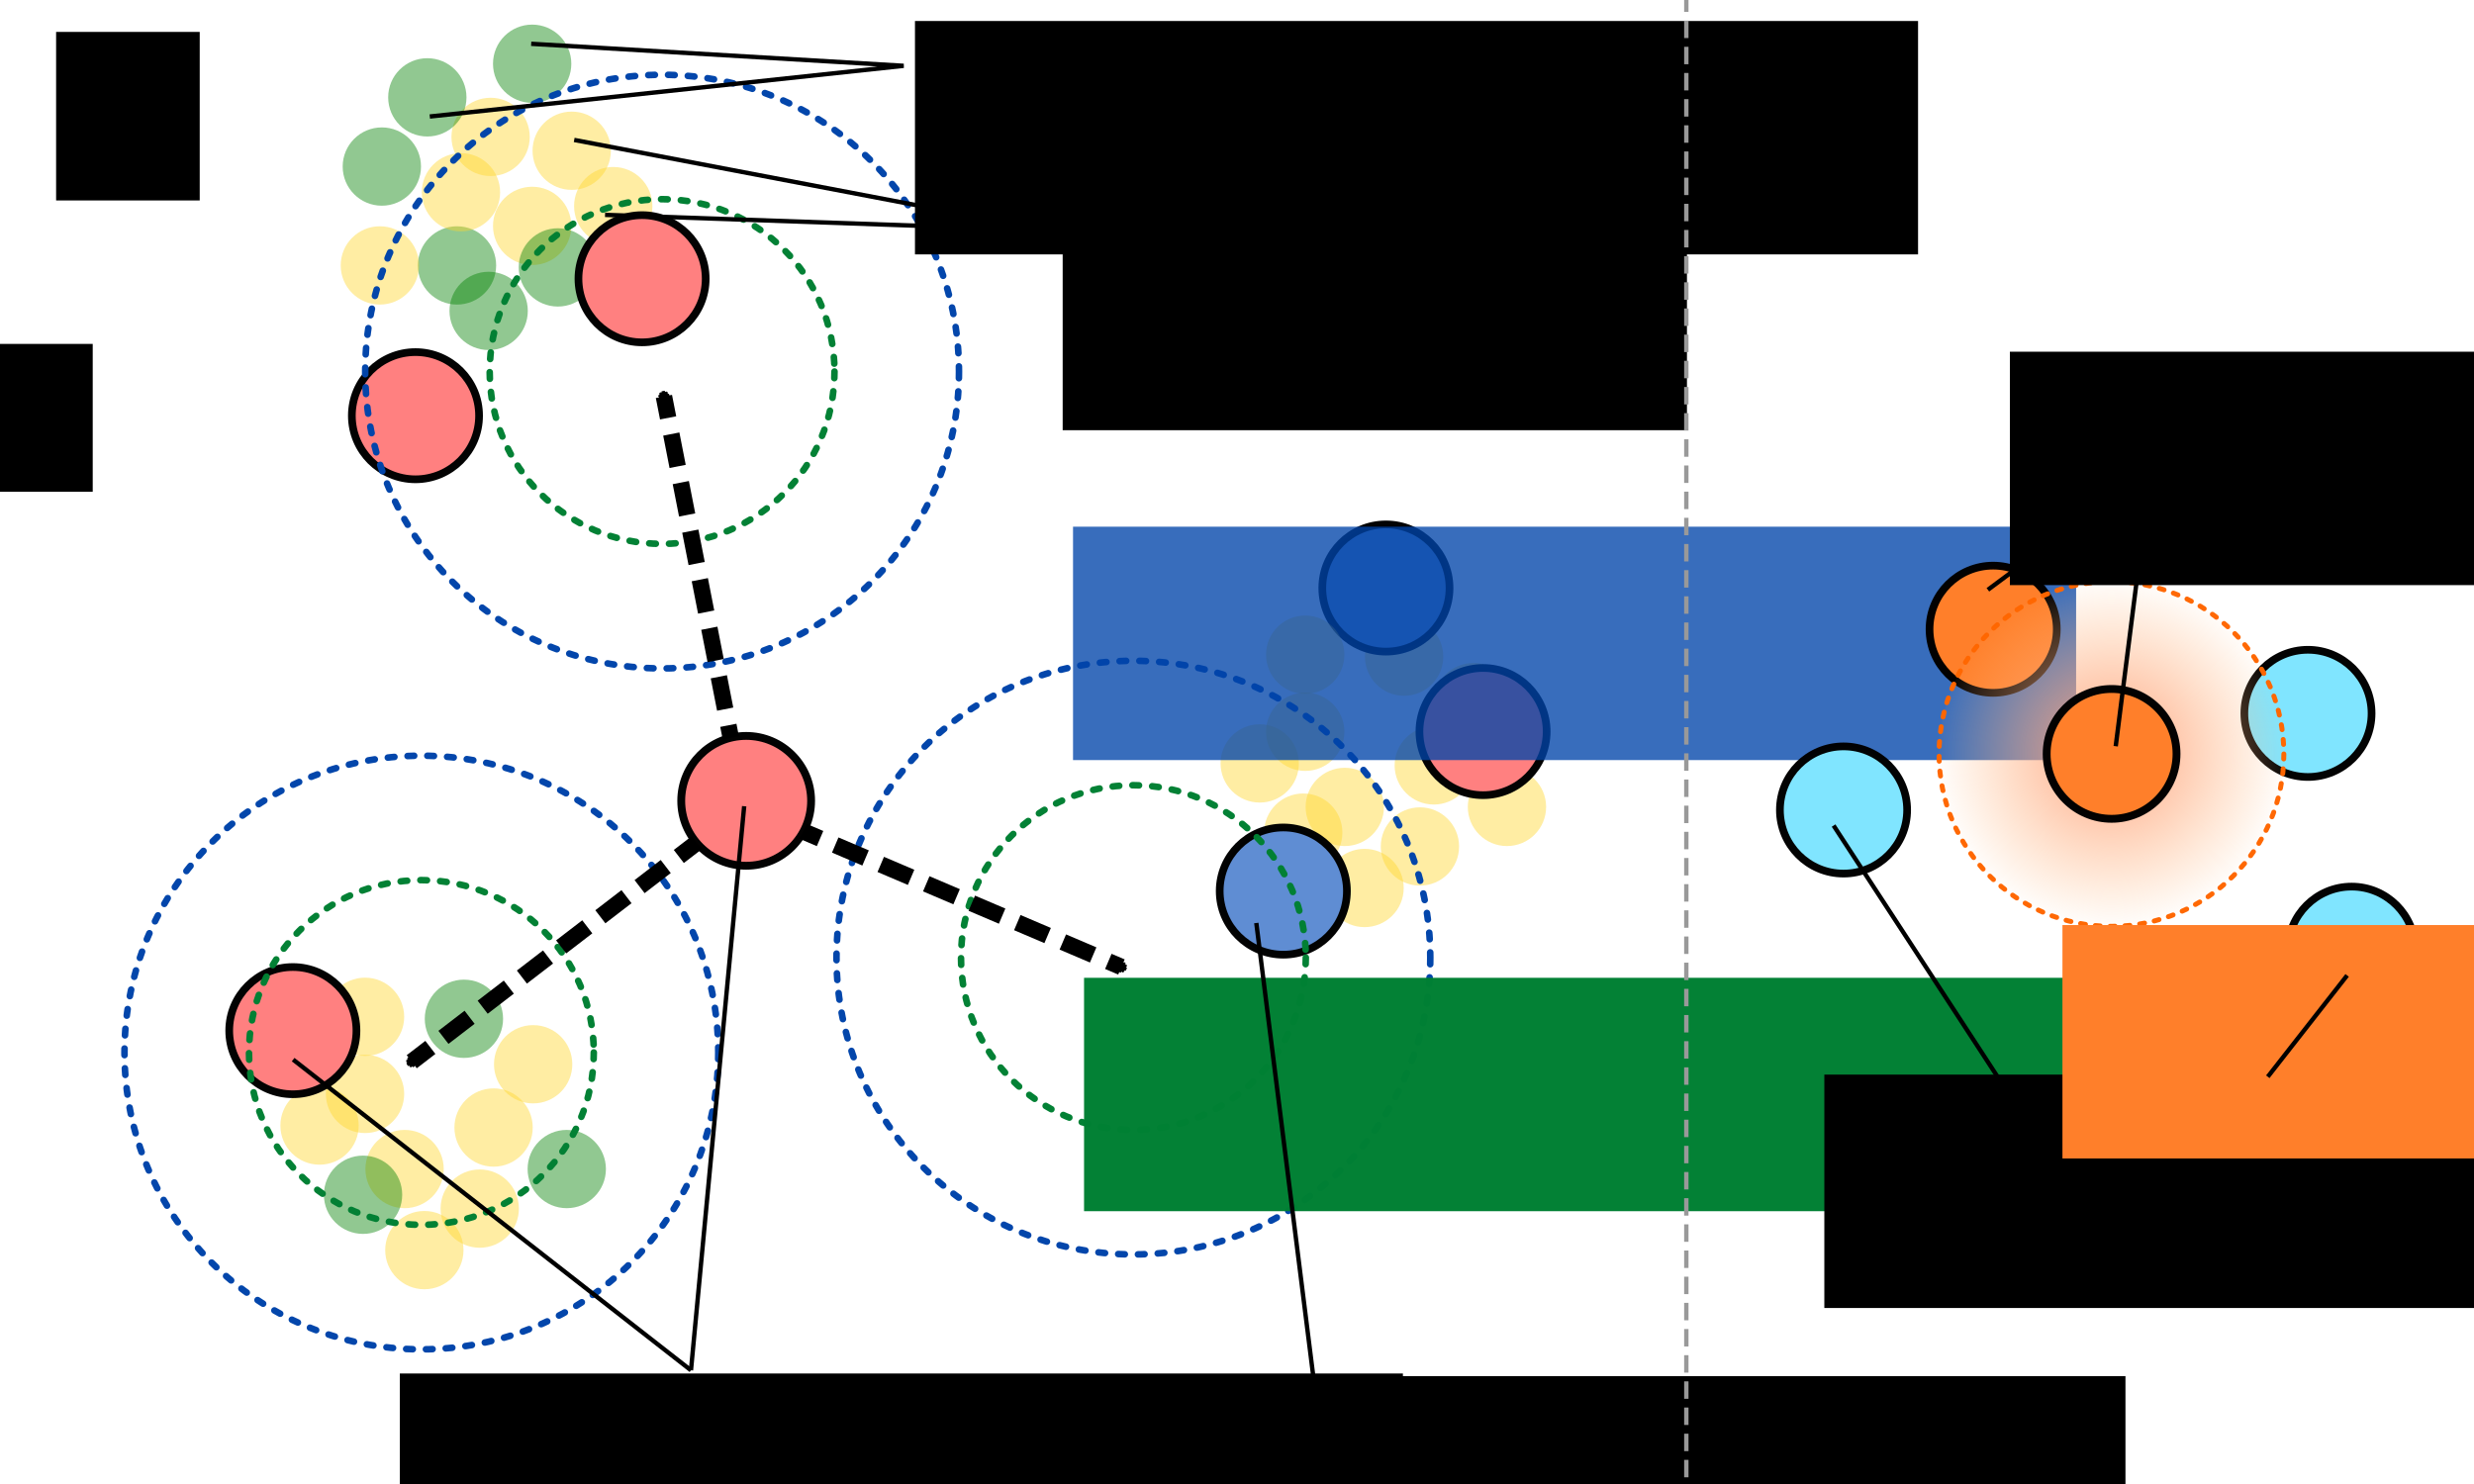 <?xml version="1.0" encoding="UTF-8" standalone="no"?>
<!-- Created with Inkscape (http://www.inkscape.org/) -->

<svg
   xmlns:dc="http://purl.org/dc/elements/1.1/"
   xmlns:cc="http://creativecommons.org/ns#"
   xmlns:rdf="http://www.w3.org/1999/02/22-rdf-syntax-ns#"
   xmlns:svg="http://www.w3.org/2000/svg"
   xmlns="http://www.w3.org/2000/svg"
   xmlns:xlink="http://www.w3.org/1999/xlink"
   xmlns:sodipodi="http://sodipodi.sourceforge.net/DTD/sodipodi-0.dtd"
   xmlns:inkscape="http://www.inkscape.org/namespaces/inkscape"
   width="150mm"
   height="90mm"
   viewBox="0 0 150 90"
   version="1.1"
   id="svg8"
   inkscape:version="0.92.5 (2060ec1f9f, 2020-04-08)"
   sodipodi:docname="fig_schematic.svg"
   inkscape:export-filename="/home/pratik/projects/pathomove/figures/fig_schematic.png"
   inkscape:export-xdpi="300"
   inkscape:export-ydpi="300">
  <defs
     id="defs2">
    <marker
       inkscape:stockid="DotS"
       orient="auto"
       refY="0"
       refX="0"
       id="marker12219"
       style="overflow:visible"
       inkscape:isstock="true">
      <path
         id="path12217"
         d="m -2.5,-1 c 0,2.76 -2.24,5 -5,5 -2.76,0 -5,-2.24 -5,-5 0,-2.76 2.24,-5 5,-5 2.76,0 5,2.24 5,5 z"
         style="fill:#000000;fill-opacity:1;fill-rule:evenodd;stroke:#000000;stroke-width:1pt;stroke-opacity:1"
         transform="matrix(0.2,0,0,0.2,1.48,0.2)"
         inkscape:connector-curvature="0" />
    </marker>
    <marker
       inkscape:isstock="true"
       style="overflow:visible"
       id="marker11361"
       refX="0"
       refY="0"
       orient="auto"
       inkscape:stockid="DotS"
       inkscape:collect="always">
      <path
         transform="matrix(0.2,0,0,0.2,1.48,0.2)"
         style="fill:#000000;fill-opacity:1;fill-rule:evenodd;stroke:#000000;stroke-width:1pt;stroke-opacity:1"
         d="m -2.5,-1 c 0,2.76 -2.24,5 -5,5 -2.76,0 -5,-2.24 -5,-5 0,-2.76 2.24,-5 5,-5 2.76,0 5,2.24 5,5 z"
         id="path11359"
         inkscape:connector-curvature="0" />
    </marker>
    <marker
       inkscape:stockid="DotS"
       orient="auto"
       refY="0"
       refX="0"
       id="DotS"
       style="overflow:visible"
       inkscape:isstock="true"
       inkscape:collect="always">
      <path
         id="path1575"
         d="m -2.5,-1 c 0,2.76 -2.24,5 -5,5 -2.76,0 -5,-2.24 -5,-5 0,-2.76 2.24,-5 5,-5 2.76,0 5,2.24 5,5 z"
         style="fill:#000000;fill-opacity:1;fill-rule:evenodd;stroke:#000000;stroke-width:1pt;stroke-opacity:1"
         transform="matrix(0.2,0,0,0.2,1.48,0.2)"
         inkscape:connector-curvature="0" />
    </marker>
    <linearGradient
       inkscape:collect="always"
       id="linearGradient2529">
      <stop
         style="stop-color:#ffa080;stop-opacity:1"
         offset="0"
         id="stop2525" />
      <stop
         style="stop-color:#ffbc80;stop-opacity:0"
         offset="1"
         id="stop2527" />
    </linearGradient>
    <marker
       inkscape:isstock="true"
       style="overflow:visible"
       id="marker1972"
       refX="0"
       refY="0"
       orient="auto"
       inkscape:stockid="Arrow2Sstart">
      <path
         transform="matrix(0.3,0,0,0.3,-0.69,0)"
         d="M 8.719,4.034 -2.207,0.016 8.719,-4.002 c -1.745,2.372 -1.735,5.617 -6e-7,8.035 z"
         style="fill:#0044aa;fill-opacity:0.988;fill-rule:evenodd;stroke:#0044aa;stroke-width:0.625;stroke-linejoin:round;stroke-opacity:0.988"
         id="path1970"
         inkscape:connector-curvature="0" />
    </marker>
    <marker
       inkscape:stockid="Arrow2Mstart"
       orient="auto"
       refY="0"
       refX="0"
       id="Arrow2Mstart"
       style="overflow:visible"
       inkscape:isstock="true">
      <path
         id="path1532"
         style="fill:#0044aa;fill-opacity:0.988;fill-rule:evenodd;stroke:#0044aa;stroke-width:0.625;stroke-linejoin:round;stroke-opacity:0.988"
         d="M 8.719,4.034 -2.207,0.016 8.719,-4.002 c -1.745,2.372 -1.735,5.617 -6e-7,8.035 z"
         transform="scale(0.6)"
         inkscape:connector-curvature="0" />
    </marker>
    <marker
       inkscape:stockid="StopL"
       orient="auto"
       refY="0"
       refX="0"
       id="StopL"
       style="overflow:visible"
       inkscape:isstock="true">
      <path
         id="path1677"
         d="M 0,5.65 V -5.65"
         style="fill:none;fill-opacity:0.75;fill-rule:evenodd;stroke:#0044aa;stroke-width:1pt;stroke-opacity:0.988"
         transform="scale(0.8)"
         inkscape:connector-curvature="0" />
    </marker>
    <radialGradient
       inkscape:collect="always"
       xlink:href="#linearGradient2529"
       id="radialGradient2531"
       cx="123.897"
       cy="234.389"
       fx="123.897"
       fy="234.389"
       r="10.847"
       gradientTransform="matrix(1,0,0,1,0,-0.049)"
       gradientUnits="userSpaceOnUse" />
  </defs>
  <sodipodi:namedview
     id="base"
     pagecolor="#fcfcfc"
     bordercolor="#666666"
     borderopacity="1.0"
     inkscape:pageopacity="1"
     inkscape:pageshadow="2"
     inkscape:zoom="0.7"
     inkscape:cx="561.71853"
     inkscape:cy="109.48039"
     inkscape:document-units="mm"
     inkscape:current-layer="layer1"
     showgrid="false"
     inkscape:window-width="1920"
     inkscape:window-height="1052"
     inkscape:window-x="0"
     inkscape:window-y="0"
     inkscape:window-maximized="1"
     showguides="true"
     inkscape:guide-bbox="true">
    <inkscape:grid
       type="xygrid"
       id="grid836" />
    <sodipodi:guide
       position="0,68.792"
       orientation="1,0"
       id="guide838"
       inkscape:locked="false" />
    <sodipodi:guide
       position="142.308,50.271"
       orientation="1,0"
       id="guide1504"
       inkscape:locked="false" />
    <sodipodi:guide
       position="-22.868,85.423"
       orientation="1,0"
       id="guide12763"
       inkscape:locked="false" />
  </sodipodi:namedview>
  <g
     inkscape:label="Layer 1"
     inkscape:groupmode="layer"
     id="layer1"
     transform="translate(0,-207)">
    <circle
       style="opacity:1;fill:#ffd42a;fill-opacity:0.433;stroke:none;stroke-width:0.124;stroke-linecap:round;stroke-linejoin:round;stroke-miterlimit:4;stroke-dasharray:none;stroke-dashoffset:0;stroke-opacity:0.988;paint-order:fill markers stroke"
       id="path886-3"
       cx="29.746"
       cy="215.303"
       r="2.374" />
    <circle
       style="opacity:1;fill:#008000;fill-opacity:0.433;stroke:none;stroke-width:0.124;stroke-linecap:round;stroke-linejoin:round;stroke-miterlimit:4;stroke-dasharray:none;stroke-dashoffset:0;stroke-opacity:0.988;paint-order:fill markers stroke"
       id="path886-3-7"
       cx="27.708"
       cy="223.097"
       r="2.374" />
    <circle
       style="opacity:1;fill:#ffd42a;fill-opacity:0.433;stroke:none;stroke-width:0.124;stroke-linecap:round;stroke-linejoin:round;stroke-miterlimit:4;stroke-dasharray:none;stroke-dashoffset:0;stroke-opacity:0.988;paint-order:fill markers stroke"
       id="path886-3-5"
       cx="32.265"
       cy="220.699"
       r="2.374" />
    <circle
       style="opacity:1;fill:#008000;fill-opacity:0.433;stroke:none;stroke-width:0.124;stroke-linecap:round;stroke-linejoin:round;stroke-miterlimit:4;stroke-dasharray:none;stroke-dashoffset:0;stroke-opacity:0.988;paint-order:fill markers stroke"
       id="path886-3-3"
       cx="33.824"
       cy="223.217"
       r="2.374" />
    <circle
       style="opacity:1;fill:#008000;fill-opacity:0.433;stroke:none;stroke-width:0.124;stroke-linecap:round;stroke-linejoin:round;stroke-miterlimit:4;stroke-dasharray:none;stroke-dashoffset:0;stroke-opacity:0.988;paint-order:fill markers stroke"
       id="path886-3-56"
       cx="29.627"
       cy="225.855"
       r="2.374" />
    <circle
       style="opacity:1;fill:#ffd42a;fill-opacity:0.433;stroke:none;stroke-width:0.124;stroke-linecap:round;stroke-linejoin:round;stroke-miterlimit:4;stroke-dasharray:none;stroke-dashoffset:0;stroke-opacity:0.988;paint-order:fill markers stroke"
       id="path886-3-2"
       cx="27.948"
       cy="218.66"
       r="2.374" />
    <circle
       style="opacity:1;fill:#008000;fill-opacity:0.433;stroke:none;stroke-width:0.124;stroke-linecap:round;stroke-linejoin:round;stroke-miterlimit:4;stroke-dasharray:none;stroke-dashoffset:0;stroke-opacity:0.988;paint-order:fill markers stroke"
       id="path886-3-9"
       cx="23.151"
       cy="217.101"
       r="2.374" />
    <circle
       style="opacity:1;fill:#008000;fill-opacity:0.433;stroke:none;stroke-width:0.124;stroke-linecap:round;stroke-linejoin:round;stroke-miterlimit:4;stroke-dasharray:none;stroke-dashoffset:0;stroke-opacity:0.988;paint-order:fill markers stroke"
       id="path886-3-1"
       cx="25.909"
       cy="212.904"
       r="2.374" />
    <circle
       style="opacity:1;fill:#008000;fill-opacity:0.433;stroke:none;stroke-width:0.124;stroke-linecap:round;stroke-linejoin:round;stroke-miterlimit:4;stroke-dasharray:none;stroke-dashoffset:0;stroke-opacity:0.988;paint-order:fill markers stroke"
       id="path886-3-27"
       cx="32.265"
       cy="210.866"
       r="2.374" />
    <circle
       style="opacity:1;fill:#ffd42a;fill-opacity:0.433;stroke:none;stroke-width:0.124;stroke-linecap:round;stroke-linejoin:round;stroke-miterlimit:4;stroke-dasharray:none;stroke-dashoffset:0;stroke-opacity:0.988;paint-order:fill markers stroke"
       id="path886-3-0"
       cx="34.663"
       cy="216.142"
       r="2.374" />
    <circle
       style="opacity:1;fill:#ffd42a;fill-opacity:0.433;stroke:none;stroke-width:0.124;stroke-linecap:round;stroke-linejoin:round;stroke-miterlimit:4;stroke-dasharray:none;stroke-dashoffset:0;stroke-opacity:0.988;paint-order:fill markers stroke"
       id="path886-3-93"
       cx="37.181"
       cy="219.5"
       r="2.374" />
    <circle
       style="opacity:1;fill:#ff8080;fill-opacity:1;stroke:#000000;stroke-width:0.466;stroke-linecap:round;stroke-linejoin:round;stroke-miterlimit:4;stroke-dasharray:none;stroke-dashoffset:0;stroke-opacity:0.988;paint-order:fill markers stroke"
       id="path842-5-3-2-5"
       cx="38.929"
       cy="223.905"
       r="3.857" />
    <circle
       style="opacity:1;fill:#ffd42a;fill-opacity:0.433;stroke:none;stroke-width:0.124;stroke-linecap:round;stroke-linejoin:round;stroke-miterlimit:4;stroke-dasharray:none;stroke-dashoffset:0;stroke-opacity:0.988;paint-order:fill markers stroke"
       id="path886-3-6"
       cx="23.031"
       cy="223.097"
       r="2.374" />
    <circle
       style="opacity:1;fill:#ffd42a;fill-opacity:0.433;stroke:none;stroke-width:0.124;stroke-linecap:round;stroke-linejoin:round;stroke-miterlimit:4;stroke-dasharray:none;stroke-dashoffset:0;stroke-opacity:0.988;paint-order:fill markers stroke"
       id="path886-3-97"
       cx="-275.381"
       cy="29.926"
       r="2.374"
       transform="rotate(-90)" />
    <circle
       style="opacity:1;fill:#ffd52a;fill-opacity:0.431;stroke:none;stroke-width:0.124;stroke-linecap:round;stroke-linejoin:round;stroke-miterlimit:4;stroke-dasharray:none;stroke-dashoffset:0;stroke-opacity:0.988;paint-order:fill markers stroke"
       id="path886-3-7-3"
       cx="-273.343"
       cy="22.132"
       r="2.374"
       transform="rotate(-90)" />
    <circle
       style="opacity:1;fill:#ffd42a;fill-opacity:0.433;stroke:none;stroke-width:0.124;stroke-linecap:round;stroke-linejoin:round;stroke-miterlimit:4;stroke-dasharray:none;stroke-dashoffset:0;stroke-opacity:0.988;paint-order:fill markers stroke"
       id="path886-3-5-6"
       cx="-277.899"
       cy="24.53"
       r="2.374"
       transform="rotate(-90)" />
    <circle
       style="opacity:1;fill:#008000;fill-opacity:0.433;stroke:none;stroke-width:0.124;stroke-linecap:round;stroke-linejoin:round;stroke-miterlimit:4;stroke-dasharray:none;stroke-dashoffset:0;stroke-opacity:0.988;paint-order:fill markers stroke"
       id="path886-3-3-1"
       cx="-279.458"
       cy="22.012"
       r="2.374"
       transform="rotate(-90)" />
    <circle
       style="opacity:1;fill:#ffd52a;fill-opacity:0.431;stroke:none;stroke-width:0.124;stroke-linecap:round;stroke-linejoin:round;stroke-miterlimit:4;stroke-dasharray:none;stroke-dashoffset:0;stroke-opacity:0.988;paint-order:fill markers stroke"
       id="path886-3-56-2"
       cx="-275.261"
       cy="19.374"
       r="2.374"
       transform="rotate(-90)" />
    <circle
       style="opacity:1;fill:#ffd42a;fill-opacity:0.433;stroke:none;stroke-width:0.069;stroke-linecap:round;stroke-linejoin:round;stroke-miterlimit:4;stroke-dasharray:none;stroke-dashoffset:0;stroke-opacity:0.988;paint-order:fill markers stroke"
       id="path886-3-2-9"
       cx="-128.153"
       cy="-179.639"
       r="0"
       transform="rotate(-90)" />
    <circle
       style="opacity:1;fill:#008000;fill-opacity:0.433;stroke:none;stroke-width:0.124;stroke-linecap:round;stroke-linejoin:round;stroke-miterlimit:4;stroke-dasharray:none;stroke-dashoffset:0;stroke-opacity:0.988;paint-order:fill markers stroke"
       id="path886-3-9-3"
       cx="-268.786"
       cy="28.128"
       r="2.374"
       transform="rotate(-90)" />
    <circle
       style="opacity:1;fill:#ffd52a;fill-opacity:0.431;stroke:none;stroke-width:0.124;stroke-linecap:round;stroke-linejoin:round;stroke-miterlimit:4;stroke-dasharray:none;stroke-dashoffset:0;stroke-opacity:0.988;paint-order:fill markers stroke"
       id="path886-3-1-1"
       cx="-271.544"
       cy="32.325"
       r="2.374"
       transform="rotate(-90)" />
    <circle
       style="opacity:1;fill:#008000;fill-opacity:0.433;stroke:none;stroke-width:0.124;stroke-linecap:round;stroke-linejoin:round;stroke-miterlimit:4;stroke-dasharray:none;stroke-dashoffset:0;stroke-opacity:0.988;paint-order:fill markers stroke"
       id="path886-3-27-9"
       cx="-277.899"
       cy="34.363"
       r="2.374"
       transform="rotate(-90)" />
    <circle
       style="opacity:1;fill:#ffd42a;fill-opacity:0.433;stroke:none;stroke-width:0.124;stroke-linecap:round;stroke-linejoin:round;stroke-miterlimit:4;stroke-dasharray:none;stroke-dashoffset:0;stroke-opacity:0.988;paint-order:fill markers stroke"
       id="path886-3-0-4"
       cx="-280.298"
       cy="29.087"
       r="2.374"
       transform="rotate(-90)" />
    <circle
       style="opacity:1;fill:#ffd42a;fill-opacity:0.433;stroke:none;stroke-width:0.124;stroke-linecap:round;stroke-linejoin:round;stroke-miterlimit:4;stroke-dasharray:none;stroke-dashoffset:0;stroke-opacity:0.988;paint-order:fill markers stroke"
       id="path886-3-93-7"
       cx="-282.816"
       cy="25.729"
       r="2.374"
       transform="rotate(-90)" />
    <circle
       style="opacity:1;fill:#ffd42a;fill-opacity:0.433;stroke:none;stroke-width:0.124;stroke-linecap:round;stroke-linejoin:round;stroke-miterlimit:4;stroke-dasharray:none;stroke-dashoffset:0;stroke-opacity:0.988;paint-order:fill markers stroke"
       id="path886-3-6-8"
       cx="-268.666"
       cy="22.132"
       r="2.374"
       transform="rotate(-90)" />
    <circle
       style="opacity:1;fill:#ffd42a;fill-opacity:0.433;stroke:none;stroke-width:0.124;stroke-linecap:round;stroke-linejoin:round;stroke-miterlimit:4;stroke-dasharray:none;stroke-dashoffset:0;stroke-opacity:0.988;paint-order:fill markers stroke"
       id="path886-3-97-4"
       cx="-253.419"
       cy="86.931"
       r="2.374"
       transform="rotate(-90)" />
    <circle
       style="opacity:1;fill:#ffd52a;fill-opacity:0.431;stroke:none;stroke-width:0.124;stroke-linecap:round;stroke-linejoin:round;stroke-miterlimit:4;stroke-dasharray:none;stroke-dashoffset:0;stroke-opacity:0.988;paint-order:fill markers stroke"
       id="path886-3-7-3-5"
       cx="-251.38"
       cy="79.136"
       r="2.374"
       transform="rotate(-90)" />
    <circle
       style="opacity:1;fill:#ffd42a;fill-opacity:0.433;stroke:none;stroke-width:0.124;stroke-linecap:round;stroke-linejoin:round;stroke-miterlimit:4;stroke-dasharray:none;stroke-dashoffset:0;stroke-opacity:0.988;paint-order:fill markers stroke"
       id="path886-3-5-6-0"
       cx="-255.937"
       cy="81.535"
       r="2.374"
       transform="rotate(-90)" />
    <circle
       style="opacity:1;fill:#ffd52a;fill-opacity:0.431;stroke:none;stroke-width:0.124;stroke-linecap:round;stroke-linejoin:round;stroke-miterlimit:4;stroke-dasharray:none;stroke-dashoffset:0;stroke-opacity:0.988;paint-order:fill markers stroke"
       id="path886-3-3-1-3"
       cx="-257.496"
       cy="79.016"
       r="2.374"
       transform="rotate(-90)" />
    <circle
       style="opacity:1;fill:#ffd52a;fill-opacity:0.431;stroke:none;stroke-width:0.124;stroke-linecap:round;stroke-linejoin:round;stroke-miterlimit:4;stroke-dasharray:none;stroke-dashoffset:0;stroke-opacity:0.988;paint-order:fill markers stroke"
       id="path886-3-56-2-6"
       cx="-253.299"
       cy="76.378"
       r="2.374"
       transform="rotate(-90)" />
    <circle
       style="opacity:1;fill:#ffd52a;fill-opacity:0.431;stroke:none;stroke-width:0.124;stroke-linecap:round;stroke-linejoin:round;stroke-miterlimit:4;stroke-dasharray:none;stroke-dashoffset:0;stroke-opacity:0.988;paint-order:fill markers stroke"
       id="path886-3-9-3-1"
       cx="-246.823"
       cy="85.132"
       r="2.374"
       transform="rotate(-90)" />
    <circle
       style="opacity:1;fill:#ffd52a;fill-opacity:0.431;stroke:none;stroke-width:0.124;stroke-linecap:round;stroke-linejoin:round;stroke-miterlimit:4;stroke-dasharray:none;stroke-dashoffset:0;stroke-opacity:0.988;paint-order:fill markers stroke"
       id="path886-3-1-1-0"
       cx="-249.582"
       cy="89.329"
       r="2.374"
       transform="rotate(-90)" />
    <circle
       style="opacity:1;fill:#ffd52a;fill-opacity:0.431;stroke:none;stroke-width:0.124;stroke-linecap:round;stroke-linejoin:round;stroke-miterlimit:4;stroke-dasharray:none;stroke-dashoffset:0;stroke-opacity:0.988;paint-order:fill markers stroke"
       id="path886-3-27-9-6"
       cx="-255.937"
       cy="91.368"
       r="2.374"
       transform="rotate(-90)" />
    <circle
       style="opacity:1;fill:#5f8dd3;fill-opacity:1;stroke:#000000;stroke-width:0.466;stroke-linecap:round;stroke-linejoin:round;stroke-miterlimit:4;stroke-dasharray:none;stroke-dashoffset:0;stroke-opacity:0.988;paint-order:fill markers stroke"
       id="path842-5"
       cx="84.029"
       cy="242.661"
       r="3.857" />
    <circle
       style="opacity:1;fill:#ffd42a;fill-opacity:0.433;stroke:none;stroke-width:0.124;stroke-linecap:round;stroke-linejoin:round;stroke-miterlimit:4;stroke-dasharray:none;stroke-dashoffset:0;stroke-opacity:0.988;paint-order:fill markers stroke"
       id="path886-3-0-4-3"
       cx="-258.336"
       cy="86.091"
       r="2.374"
       transform="rotate(-90)" />
    <circle
       style="opacity:1;fill:#ff8080;fill-opacity:1;stroke:#000000;stroke-width:0.466;stroke-linecap:round;stroke-linejoin:round;stroke-miterlimit:4;stroke-dasharray:none;stroke-dashoffset:0;stroke-opacity:0.988;paint-order:fill markers stroke"
       id="path842-5-3"
       cx="89.918"
       cy="251.367"
       r="3.857" />
    <circle
       style="opacity:1;fill:#ffd42a;fill-opacity:0.433;stroke:none;stroke-width:0.124;stroke-linecap:round;stroke-linejoin:round;stroke-miterlimit:4;stroke-dasharray:none;stroke-dashoffset:0;stroke-opacity:0.988;paint-order:fill markers stroke"
       id="path886-3-93-7-2"
       cx="-260.854"
       cy="82.734"
       r="2.374"
       transform="rotate(-90)" />
    <circle
       style="opacity:1;fill:#5f8dd3;fill-opacity:1;stroke:#000000;stroke-width:0.466;stroke-linecap:round;stroke-linejoin:round;stroke-miterlimit:4;stroke-dasharray:none;stroke-dashoffset:0;stroke-opacity:0.988;paint-order:fill markers stroke"
       id="path842-5-7"
       cx="77.808"
       cy="261.041"
       r="3.857" />
    <circle
       style="opacity:1;fill:#ffd42a;fill-opacity:0.433;stroke:none;stroke-width:0.124;stroke-linecap:round;stroke-linejoin:round;stroke-miterlimit:4;stroke-dasharray:none;stroke-dashoffset:0;stroke-opacity:0.988;paint-order:fill markers stroke"
       id="path886-3-6-8-0"
       cx="-246.704"
       cy="79.136"
       r="2.374"
       transform="rotate(-90)" />
    <circle
       style="opacity:1;fill:#ff8080;fill-opacity:1;stroke:#000000;stroke-width:0.466;stroke-linecap:round;stroke-linejoin:round;stroke-miterlimit:4;stroke-dasharray:none;stroke-dashoffset:0;stroke-opacity:0.988;paint-order:fill markers stroke"
       id="path842-5-3-2-4"
       cx="25.19"
       cy="232.211"
       r="3.857" />
    <circle
       r="10.453"
       cy="229.532"
       cx="40.143"
       id="circle1178"
       style="opacity:1;fill:none;fill-opacity:1;stroke:#008033;stroke-width:0.4;stroke-linecap:round;stroke-linejoin:round;stroke-miterlimit:4;stroke-dasharray:0.4, 0.8;stroke-dashoffset:0;stroke-opacity:0.988;paint-order:fill markers stroke" />
    <circle
       style="opacity:1;fill:none;fill-opacity:1;stroke:#0044aa;stroke-width:0.4;stroke-linecap:round;stroke-linejoin:round;stroke-miterlimit:4;stroke-dasharray:0.4, 0.8;stroke-dashoffset:0;stroke-opacity:0.988;paint-order:fill markers stroke"
       id="path858"
       cx="40.143"
       cy="229.536"
       r="18.001" />
    <circle
       style="opacity:1;fill:none;fill-opacity:1;stroke:#0044aa;stroke-width:0.4;stroke-linecap:round;stroke-linejoin:round;stroke-miterlimit:4;stroke-dasharray:0.4, 0.8;stroke-dashoffset:0;stroke-opacity:0.988;paint-order:fill markers stroke"
       id="path858-6"
       cx="68.718"
       cy="265.076"
       r="18.001" />
    <circle
       style="opacity:1;fill:#ff8080;fill-opacity:1;stroke:#000000;stroke-width:0.466;stroke-linecap:round;stroke-linejoin:round;stroke-miterlimit:4;stroke-dasharray:none;stroke-dashoffset:0;stroke-opacity:0.988;paint-order:fill markers stroke"
       id="path842-5-3-2"
       cx="17.755"
       cy="269.505"
       r="3.857" />
    <circle
       style="opacity:1;fill:none;fill-opacity:1;stroke:#0044aa;stroke-width:0.4;stroke-linecap:round;stroke-linejoin:round;stroke-miterlimit:4;stroke-dasharray:0.4, 0.8;stroke-dashoffset:0;stroke-opacity:0.988;paint-order:fill markers stroke"
       id="path858-1"
       cx="25.548"
       cy="270.832"
       r="18.001" />
    <circle
       r="10.453"
       cy="265.073"
       cx="68.719"
       id="circle1178-5"
       style="opacity:1;fill:none;fill-opacity:1;stroke:#008033;stroke-width:0.4;stroke-linecap:round;stroke-linejoin:round;stroke-miterlimit:4;stroke-dasharray:0.4, 0.8;stroke-dashoffset:0;stroke-opacity:0.988;paint-order:fill markers stroke" />
    <circle
       r="10.453"
       cy="270.829"
       cx="25.549"
       id="circle1178-54"
       style="opacity:1;fill:none;fill-opacity:1;stroke:#008033;stroke-width:0.4;stroke-linecap:round;stroke-linejoin:round;stroke-miterlimit:4;stroke-dasharray:0.4, 0.8;stroke-dashoffset:0;stroke-opacity:0.988;paint-order:fill markers stroke" />
    <flowRoot
       xml:space="preserve"
       id="flowRoot1358"
       style="font-style:normal;font-variant:normal;font-weight:bold;font-stretch:normal;font-size:13.333px;line-height:1.25;font-family:Arial;-inkscape-font-specification:'Arial Bold';letter-spacing:0px;word-spacing:0px;fill:#000000;fill-opacity:1;stroke:none"
       transform="matrix(0.475,0,0,0.475,-27.054,198.566)"><flowRegion
         id="flowRegion1360"><rect
           id="rect1362"
           width="128.037"
           height="29.799"
           x="173.746"
           y="20.437" /></flowRegion><flowPara
         id="flowPara1364">Available item</flowPara></flowRoot>    <flowRoot
       transform="matrix(0.475,0,0,0.475,-18.099,207.716)"
       style="font-style:normal;font-variant:normal;font-weight:bold;font-stretch:normal;font-size:13.333px;line-height:1.25;font-family:Arial;-inkscape-font-specification:'Arial Bold';letter-spacing:0px;word-spacing:0px;fill:#000000;fill-opacity:1;stroke:none"
       id="flowRoot1372"
       xml:space="preserve"><flowRegion
         id="flowRegion1368"><rect
           y="20.437"
           x="173.746"
           height="32.983"
           width="79.686"
           id="rect1366" /></flowRegion><flowPara
         id="flowPara1370">Unavailable</flowPara><flowPara
         id="flowPara12765">item</flowPara></flowRoot>    <flowRoot
       xml:space="preserve"
       id="flowRoot1380"
       style="font-style:normal;font-variant:normal;font-weight:bold;font-stretch:normal;font-size:13.333px;line-height:1.25;font-family:Arial;-inkscape-font-specification:'Arial Bold';letter-spacing:0px;word-spacing:0px;fill:#000000;fill-opacity:1;stroke:none"
       transform="matrix(0.475,0,0,0.475,-58.287,280.591)"><flowRegion
         id="flowRegion1376"><rect
           id="rect1374"
           width="128.037"
           height="29.799"
           x="173.746"
           y="20.437" /></flowRegion><flowPara
         id="flowPara1378">Non-handler</flowPara></flowRoot>    <flowRoot
       transform="matrix(0.475,0,0,0.475,-14.479,280.752)"
       style="font-style:normal;font-variant:normal;font-weight:bold;font-stretch:normal;font-size:13.333px;line-height:1.25;font-family:Arial;-inkscape-font-specification:'Arial Bold';letter-spacing:0px;word-spacing:0px;fill:#000000;fill-opacity:1;stroke:none"
       id="flowRoot1388"
       xml:space="preserve"><flowRegion
         id="flowRegion1384"><rect
           y="20.437"
           x="173.746"
           height="29.799"
           width="128.037"
           id="rect1382" /></flowRegion><flowPara
         id="flowPara1386">Handler</flowPara></flowRoot>    <circle
       style="opacity:1;fill:#ffd42a;fill-opacity:0.433;stroke:none;stroke-width:0.124;stroke-linecap:round;stroke-linejoin:round;stroke-miterlimit:4;stroke-dasharray:none;stroke-dashoffset:0;stroke-opacity:0.988;paint-order:fill markers stroke"
       id="path886-3-74"
       cx="-81.581"
       cy="216.517"
       r="2.374" />
    <circle
       style="opacity:1;fill:#008000;fill-opacity:0.433;stroke:none;stroke-width:0.124;stroke-linecap:round;stroke-linejoin:round;stroke-miterlimit:4;stroke-dasharray:none;stroke-dashoffset:0;stroke-opacity:0.988;paint-order:fill markers stroke"
       id="path886-3-7-4"
       cx="-83.619"
       cy="224.312"
       r="2.374" />
    <circle
       style="opacity:1;fill:#ffd42a;fill-opacity:0.433;stroke:none;stroke-width:0.124;stroke-linecap:round;stroke-linejoin:round;stroke-miterlimit:4;stroke-dasharray:none;stroke-dashoffset:0;stroke-opacity:0.988;paint-order:fill markers stroke"
       id="path886-3-5-3"
       cx="-79.063"
       cy="221.914"
       r="2.374" />
    <circle
       style="opacity:1;fill:#008000;fill-opacity:0.433;stroke:none;stroke-width:0.124;stroke-linecap:round;stroke-linejoin:round;stroke-miterlimit:4;stroke-dasharray:none;stroke-dashoffset:0;stroke-opacity:0.988;paint-order:fill markers stroke"
       id="path886-3-3-0"
       cx="-77.504"
       cy="224.432"
       r="2.374" />
    <circle
       style="opacity:1;fill:#008000;fill-opacity:0.433;stroke:none;stroke-width:0.124;stroke-linecap:round;stroke-linejoin:round;stroke-miterlimit:4;stroke-dasharray:none;stroke-dashoffset:0;stroke-opacity:0.988;paint-order:fill markers stroke"
       id="path886-3-56-7"
       cx="-81.701"
       cy="227.07"
       r="2.374" />
    <circle
       style="opacity:1;fill:#ffd42a;fill-opacity:0.433;stroke:none;stroke-width:0.069;stroke-linecap:round;stroke-linejoin:round;stroke-miterlimit:4;stroke-dasharray:none;stroke-dashoffset:0;stroke-opacity:0.988;paint-order:fill markers stroke"
       id="path886-3-2-8"
       cx="5.671"
       cy="174.041"
       r="0" />
    <circle
       style="opacity:1;fill:#008000;fill-opacity:0.433;stroke:none;stroke-width:0.124;stroke-linecap:round;stroke-linejoin:round;stroke-miterlimit:4;stroke-dasharray:none;stroke-dashoffset:0;stroke-opacity:0.988;paint-order:fill markers stroke"
       id="path886-3-9-6"
       cx="-88.176"
       cy="218.316"
       r="2.374" />
    <circle
       style="opacity:1;fill:#008000;fill-opacity:0.433;stroke:none;stroke-width:0.124;stroke-linecap:round;stroke-linejoin:round;stroke-miterlimit:4;stroke-dasharray:none;stroke-dashoffset:0;stroke-opacity:0.988;paint-order:fill markers stroke"
       id="path886-3-1-8"
       cx="-85.418"
       cy="214.119"
       r="2.374" />
    <circle
       style="opacity:1;fill:#008000;fill-opacity:0.433;stroke:none;stroke-width:0.124;stroke-linecap:round;stroke-linejoin:round;stroke-miterlimit:4;stroke-dasharray:none;stroke-dashoffset:0;stroke-opacity:0.988;paint-order:fill markers stroke"
       id="path886-3-27-8"
       cx="-79.063"
       cy="212.08"
       r="2.374" />
    <circle
       style="opacity:1;fill:#ffd42a;fill-opacity:0.433;stroke:none;stroke-width:0.124;stroke-linecap:round;stroke-linejoin:round;stroke-miterlimit:4;stroke-dasharray:none;stroke-dashoffset:0;stroke-opacity:0.988;paint-order:fill markers stroke"
       id="path886-3-0-43"
       cx="-76.664"
       cy="217.357"
       r="2.374" />
    <circle
       style="opacity:1;fill:#ffd42a;fill-opacity:0.433;stroke:none;stroke-width:0.124;stroke-linecap:round;stroke-linejoin:round;stroke-miterlimit:4;stroke-dasharray:none;stroke-dashoffset:0;stroke-opacity:0.988;paint-order:fill markers stroke"
       id="path886-3-93-1"
       cx="-74.146"
       cy="220.715"
       r="2.374" />
    <circle
       style="opacity:1;fill:#5f8dd3;fill-opacity:1;stroke:#000000;stroke-width:0.466;stroke-linecap:round;stroke-linejoin:round;stroke-miterlimit:4;stroke-dasharray:none;stroke-dashoffset:0;stroke-opacity:0.988;paint-order:fill markers stroke"
       id="path842-5-3-2-5-4"
       cx="-72.587"
       cy="218.316"
       r="3.857" />
    <circle
       style="opacity:1;fill:#ffd42a;fill-opacity:0.433;stroke:none;stroke-width:0.124;stroke-linecap:round;stroke-linejoin:round;stroke-miterlimit:4;stroke-dasharray:none;stroke-dashoffset:0;stroke-opacity:0.988;paint-order:fill markers stroke"
       id="path886-3-6-9"
       cx="-88.296"
       cy="224.312"
       r="2.374" />
    <circle
       style="opacity:1;fill:#ffd42a;fill-opacity:0.433;stroke:none;stroke-width:0.124;stroke-linecap:round;stroke-linejoin:round;stroke-miterlimit:4;stroke-dasharray:none;stroke-dashoffset:0;stroke-opacity:0.988;paint-order:fill markers stroke"
       id="path886-3-74-2"
       cx="-36.035"
       cy="213.587"
       r="2.374" />
    <circle
       style="opacity:1;fill:#008000;fill-opacity:0.433;stroke:none;stroke-width:0.124;stroke-linecap:round;stroke-linejoin:round;stroke-miterlimit:4;stroke-dasharray:none;stroke-dashoffset:0;stroke-opacity:0.988;paint-order:fill markers stroke"
       id="path886-3-7-4-0"
       cx="-38.073"
       cy="221.382"
       r="2.374" />
    <circle
       style="opacity:1;fill:#ffd42a;fill-opacity:0.433;stroke:none;stroke-width:0.124;stroke-linecap:round;stroke-linejoin:round;stroke-miterlimit:4;stroke-dasharray:none;stroke-dashoffset:0;stroke-opacity:0.988;paint-order:fill markers stroke"
       id="path886-3-5-3-6"
       cx="-33.516"
       cy="218.983"
       r="2.374" />
    <circle
       style="opacity:1;fill:#ffd52a;fill-opacity:0.431;stroke:none;stroke-width:0.124;stroke-linecap:round;stroke-linejoin:round;stroke-miterlimit:4;stroke-dasharray:none;stroke-dashoffset:0;stroke-opacity:0.988;paint-order:fill markers stroke"
       id="path886-3-3-0-8"
       cx="-31.958"
       cy="221.502"
       r="2.374" />
    <circle
       style="opacity:1;fill:#ffd52a;fill-opacity:0.431;stroke:none;stroke-width:0.124;stroke-linecap:round;stroke-linejoin:round;stroke-miterlimit:4;stroke-dasharray:none;stroke-dashoffset:0;stroke-opacity:0.988;paint-order:fill markers stroke"
       id="path886-3-56-7-9"
       cx="-36.155"
       cy="224.14"
       r="2.374" />
    <circle
       style="opacity:1;fill:#008000;fill-opacity:0.433;stroke:none;stroke-width:0.124;stroke-linecap:round;stroke-linejoin:round;stroke-miterlimit:4;stroke-dasharray:none;stroke-dashoffset:0;stroke-opacity:0.988;paint-order:fill markers stroke"
       id="path886-3-9-6-2"
       cx="-42.63"
       cy="215.386"
       r="2.374" />
    <circle
       style="opacity:1;fill:#008000;fill-opacity:0.433;stroke:none;stroke-width:0.124;stroke-linecap:round;stroke-linejoin:round;stroke-miterlimit:4;stroke-dasharray:none;stroke-dashoffset:0;stroke-opacity:0.988;paint-order:fill markers stroke"
       id="path886-3-1-8-6"
       cx="-39.872"
       cy="211.189"
       r="2.374" />
    <circle
       style="opacity:1;fill:#008000;fill-opacity:0.433;stroke:none;stroke-width:0.124;stroke-linecap:round;stroke-linejoin:round;stroke-miterlimit:4;stroke-dasharray:none;stroke-dashoffset:0;stroke-opacity:0.988;paint-order:fill markers stroke"
       id="path886-3-27-8-6"
       cx="-33.516"
       cy="209.15"
       r="2.374" />
    <circle
       style="opacity:1;fill:#ffd42a;fill-opacity:0.433;stroke:none;stroke-width:0.124;stroke-linecap:round;stroke-linejoin:round;stroke-miterlimit:4;stroke-dasharray:none;stroke-dashoffset:0;stroke-opacity:0.988;paint-order:fill markers stroke"
       id="path886-3-0-43-4"
       cx="-31.118"
       cy="214.426"
       r="2.374" />
    <circle
       style="opacity:1;fill:#ffd42a;fill-opacity:0.433;stroke:none;stroke-width:0.124;stroke-linecap:round;stroke-linejoin:round;stroke-miterlimit:4;stroke-dasharray:none;stroke-dashoffset:0;stroke-opacity:0.988;paint-order:fill markers stroke"
       id="path886-3-93-1-9"
       cx="-28.6"
       cy="217.784"
       r="2.374" />
    <circle
       style="opacity:1;fill:#5f8dd3;fill-opacity:1;stroke:#000000;stroke-width:0.466;stroke-linecap:round;stroke-linejoin:round;stroke-miterlimit:4;stroke-dasharray:none;stroke-dashoffset:0;stroke-opacity:0.988;paint-order:fill markers stroke"
       id="path842-5-3-2-5-4-5"
       cx="-27.041"
       cy="215.386"
       r="3.857" />
    <circle
       style="opacity:1;fill:#ffd42a;fill-opacity:0.433;stroke:none;stroke-width:0.124;stroke-linecap:round;stroke-linejoin:round;stroke-miterlimit:4;stroke-dasharray:none;stroke-dashoffset:0;stroke-opacity:0.988;paint-order:fill markers stroke"
       id="path886-3-6-9-0"
       cx="-42.75"
       cy="221.382"
       r="2.374" />
    <circle
       style="opacity:1;fill:#ff8080;fill-opacity:1;stroke:#000000;stroke-width:0.466;stroke-linecap:round;stroke-linejoin:round;stroke-miterlimit:4;stroke-dasharray:none;stroke-dashoffset:0;stroke-opacity:0.988;paint-order:fill markers stroke"
       id="path842-5-3-2-4-4"
       cx="-44.213"
       cy="224.446"
       r="3.857" />
    <flowRoot
       transform="matrix(0.475,0,0,0.475,-17.471,229.235)"
       style="font-style:normal;font-variant:normal;font-weight:bold;font-stretch:normal;font-size:13.333px;line-height:1.25;font-family:Arial;-inkscape-font-specification:'Arial Bold';letter-spacing:0px;word-spacing:0px;fill:#0044a9;fill-opacity:0.78;stroke:none"
       id="flowRoot2541"
       xml:space="preserve"><flowRegion
         id="flowRegion2537"
         style="fill:#0044a9;fill-opacity:0.78"><rect
           y="20.437"
           x="173.746"
           height="29.799"
           width="128.037"
           id="rect2535"
           style="fill:#0044a9;fill-opacity:0.78" /></flowRegion><flowPara
         id="flowPara2539">d<flowSpan
   style="font-size:65%;baseline-shift:sub;fill:#0044a9;fill-opacity:0.78"
   id="flowSpan2543">A</flowSpan></flowPara></flowRoot>    <path
       sodipodi:nodetypes="cc"
       inkscape:connector-curvature="0"
       id="path11357"
       d="m 45.121,255.895 22.873,9.749"
       style="fill:none;stroke:#000000;stroke-width:1;stroke-linecap:butt;stroke-linejoin:miter;stroke-miterlimit:4;stroke-dasharray:2, 1;stroke-dashoffset:0;stroke-opacity:1;marker-end:url(#marker11361)" />
    <flowRoot
       xml:space="preserve"
       id="flowRoot2553"
       style="font-style:normal;font-variant:normal;font-weight:bold;font-stretch:normal;font-size:13.333px;line-height:1.25;font-family:Arial;-inkscape-font-specification:'Arial Bold';letter-spacing:0px;word-spacing:0px;fill:#008033;fill-opacity:0.988;stroke:none"
       transform="matrix(0.475,0,0,0.475,-16.803,256.593)"><flowRegion
         style="fill:#008033;fill-opacity:0.988;stroke:none"
         id="flowRegion2547"><rect
           style="fill:#008033;fill-opacity:0.988;stroke:none"
           id="rect2545"
           width="128.037"
           height="29.799"
           x="173.746"
           y="20.437" /></flowRegion><flowPara
         id="flowPara2551">d<flowSpan
   style="font-size:65%;baseline-shift:sub;fill:#008033;stroke:none"
   id="flowSpan2555">F</flowSpan></flowPara></flowRoot>    <flowRoot
       xml:space="preserve"
       id="flowRoot11263"
       style="font-style:normal;font-variant:normal;font-weight:bold;font-stretch:normal;font-size:26.667px;line-height:1.25;font-family:Arial;-inkscape-font-specification:'Arial Bold';letter-spacing:0px;word-spacing:0px;fill:#000000;fill-opacity:1;stroke:none"
       transform="matrix(0.265,0,0,0.265,0,177)"><flowRegion
         id="flowRegion11265"><rect
           id="rect11267"
           width="38.891"
           height="33.84"
           x="-17.678"
           y="191.914" /></flowRegion><flowPara
         id="flowPara11269"></flowPara></flowRoot>    <path
       style="fill:none;stroke:#000000;stroke-width:0.265px;stroke-linecap:butt;stroke-linejoin:miter;stroke-opacity:1"
       d="m 32.206,209.656 22.584,1.336 -28.731,3.074"
       id="path11275"
       inkscape:connector-curvature="0"
       sodipodi:nodetypes="ccc" />
    <path
       style="fill:none;stroke:#000000;stroke-width:0.265px;stroke-linecap:butt;stroke-linejoin:miter;stroke-opacity:1"
       d="m 34.814,215.487 28.731,5.479 -26.861,-0.935"
       id="path11277"
       inkscape:connector-curvature="0"
       sodipodi:nodetypes="ccc" />
    <path
       style="fill:none;stroke:#000000;stroke-width:0.265px;stroke-linecap:butt;stroke-linejoin:miter;stroke-opacity:1"
       d="M 41.894,290.104 17.773,271.262"
       id="path11279"
       inkscape:connector-curvature="0"
       sodipodi:nodetypes="cc" />
    <path
       style="fill:none;stroke:#000000;stroke-width:0.265px;stroke-linecap:butt;stroke-linejoin:miter;stroke-opacity:1"
       d="m 79.646,290.639 c -3.475,-27.662 -3.475,-27.662 -3.475,-27.662"
       id="path11281"
       inkscape:connector-curvature="0" />
    <g
       id="g12761"
       transform="translate(4.13,18.332)">
      <circle
         r="3.857"
         cy="231.932"
         cx="135.803"
         id="path842-5-3-2-1"
         style="opacity:1;fill:#80e5ff;fill-opacity:1;stroke:#000000;stroke-width:0.466;stroke-linecap:round;stroke-linejoin:round;stroke-miterlimit:4;stroke-dasharray:none;stroke-dashoffset:0;stroke-opacity:0.988;paint-order:fill markers stroke" />
      <circle
         r="3.857"
         cy="226.829"
         cx="116.716"
         id="path842-5-3-2-7"
         style="opacity:1;fill:#ff7f2a;fill-opacity:1;stroke:#000000;stroke-width:0.466;stroke-linecap:round;stroke-linejoin:round;stroke-miterlimit:4;stroke-dasharray:none;stroke-dashoffset:0;stroke-opacity:0.988;paint-order:fill markers stroke" />
      <circle
         r="10.453"
         cy="234.394"
         cx="123.888"
         id="circle2420"
         style="opacity:1;fill:url(#radialGradient2531);fill-opacity:1;stroke:#ff6600;stroke-width:0.3;stroke-linecap:round;stroke-linejoin:round;stroke-miterlimit:4;stroke-dasharray:0.3, 0.6;stroke-dashoffset:0;stroke-opacity:0.988;paint-order:fill markers stroke" />
      <circle
         r="3.937"
         cy="234.389"
         cx="123.897"
         id="path842-1"
         style="opacity:1;fill:#ff7f2a;fill-opacity:1;stroke:#000000;stroke-width:0.476;stroke-linecap:round;stroke-linejoin:round;stroke-miterlimit:4;stroke-dasharray:none;stroke-dashoffset:0;stroke-opacity:0.988;paint-order:fill markers stroke" />
      <circle
         r="3.857"
         cy="237.791"
         cx="107.644"
         id="path842-5-3-2-2"
         style="opacity:1;fill:#80e5ff;fill-opacity:1;stroke:#000000;stroke-width:0.466;stroke-linecap:round;stroke-linejoin:round;stroke-miterlimit:4;stroke-dasharray:none;stroke-dashoffset:0;stroke-opacity:0.988;paint-order:fill markers stroke" />
      <circle
         r="3.857"
         cy="246.295"
         cx="138.449"
         id="path842-5-3-2-26"
         style="opacity:1;fill:#80e5ff;fill-opacity:1;stroke:#000000;stroke-width:0.466;stroke-linecap:round;stroke-linejoin:round;stroke-miterlimit:4;stroke-dasharray:none;stroke-dashoffset:0;stroke-opacity:0.988;paint-order:fill markers stroke" />
      <flowRoot
         transform="matrix(0.475,0,0,0.475,35.201,200.291)"
         style="font-style:normal;font-variant:normal;font-weight:bold;font-stretch:normal;font-size:13.333px;line-height:1.25;font-family:Arial;-inkscape-font-specification:'Arial Bold';letter-spacing:0px;word-spacing:0px;fill:#000000;fill-opacity:1;stroke:none"
         id="flowRoot2467"
         xml:space="preserve"><flowRegion
           id="flowRegion2463"><rect
             y="20.437"
             x="173.746"
             height="29.799"
             width="128.037"
             id="rect2461" /></flowRegion><flowPara
           id="flowPara2465">Infected</flowPara></flowRoot>      <flowRoot
         xml:space="preserve"
         id="flowRoot2475"
         style="font-style:normal;font-variant:normal;font-weight:bold;font-stretch:normal;font-size:13.333px;line-height:1.25;font-family:Arial;-inkscape-font-specification:'Arial Bold';letter-spacing:0px;word-spacing:0px;fill:#000000;fill-opacity:1;stroke:none"
         transform="matrix(0.475,0,0,0.475,23.951,244.132)"><flowRegion
           id="flowRegion2471"><rect
             id="rect2469"
             width="128.037"
             height="29.799"
             x="173.746"
             y="20.437" /></flowRegion><flowPara
           id="flowPara2473">Susceptible</flowPara></flowRoot>      <flowRoot
         transform="matrix(0.475,0,0,0.475,38.388,235.062)"
         style="font-style:normal;font-variant:normal;font-weight:bold;font-stretch:normal;font-size:13.333px;line-height:1.25;font-family:Arial;-inkscape-font-specification:'Arial Bold';letter-spacing:0px;word-spacing:0px;fill:#ff7f2a;fill-opacity:1;stroke:none"
         id="flowRoot2565"
         xml:space="preserve"><flowRegion
           id="flowRegion2559"
           style="fill:#ff7f2a;fill-opacity:1"><rect
             y="20.437"
             x="173.746"
             height="29.799"
             width="128.037"
             id="rect2557"
             style="fill:#ff7f2a;fill-opacity:1" /></flowRegion><flowPara
           id="flowPara11271">d<flowSpan
   id="flowSpan11273"
   style="font-size:65%;baseline-shift:sub">β</flowSpan></flowPara></flowRoot>      <path
         inkscape:connector-curvature="0"
         id="path11283"
         d="m 117.331,254.504 c -10.29,-15.769 -10.29,-15.769 -10.29,-15.769"
         style="fill:none;stroke:#000000;stroke-width:0.265px;stroke-linecap:butt;stroke-linejoin:miter;stroke-opacity:1" />
      <path
         inkscape:connector-curvature="0"
         id="path11285"
         d="m 133.367,253.97 c 4.811,-6.147 4.811,-6.147 4.811,-6.147"
         style="fill:none;stroke:#000000;stroke-width:0.265px;stroke-linecap:butt;stroke-linejoin:miter;stroke-opacity:1" />
      <path
         inkscape:connector-curvature="0"
         id="path11287"
         d="m 116.396,224.436 c 0,0 0,0 9.889,-7.35 l -2.138,16.838"
         style="fill:none;stroke:#000000;stroke-width:0.265px;stroke-linecap:butt;stroke-linejoin:miter;stroke-opacity:1" />
    </g>
    <path
       style="fill:none;stroke:#000000;stroke-width:1;stroke-linecap:butt;stroke-linejoin:miter;stroke-miterlimit:4;stroke-dasharray:2, 1;stroke-dashoffset:0;stroke-opacity:1;marker-end:url(#DotS)"
       d="M 45.121,255.895 40.254,231.043"
       id="path11299"
       inkscape:connector-curvature="0"
       sodipodi:nodetypes="cc" />
    <path
       style="fill:none;stroke:#000000;stroke-width:1;stroke-linecap:butt;stroke-linejoin:miter;stroke-miterlimit:4;stroke-dasharray:2, 1;stroke-dashoffset:0;stroke-opacity:1;marker-end:url(#marker12219)"
       d="M 45.121,255.895 24.963,271.391"
       id="path12215"
       inkscape:connector-curvature="0"
       sodipodi:nodetypes="cc" />
    <circle
       style="opacity:1;fill:#ff8080;fill-opacity:1;stroke:#000000;stroke-width:0.476;stroke-linecap:round;stroke-linejoin:round;stroke-miterlimit:4;stroke-dasharray:none;stroke-dashoffset:0;stroke-opacity:0.988;paint-order:fill markers stroke"
       id="path842"
       cx="45.241"
       cy="255.568"
       r="3.937" />
    <path
       style="fill:none;stroke:#000000;stroke-width:0.265px;stroke-linecap:butt;stroke-linejoin:miter;stroke-opacity:1"
       d="m 41.894,290.104 3.226,-34.209"
       id="path12737"
       inkscape:connector-curvature="0"
       sodipodi:nodetypes="cc" />
    <path
       style="fill:none;stroke:#999999;stroke-width:0.265;stroke-linecap:butt;stroke-linejoin:miter;stroke-opacity:1;stroke-miterlimit:4;stroke-dasharray:1.058, 0.529;stroke-dashoffset:0"
       d="m 102.243,206.664 v 90.525"
       id="path12767"
       inkscape:connector-curvature="0" />
    <flowRoot
       xml:space="preserve"
       id="flowRoot12769"
       style="font-style:normal;font-variant:normal;font-weight:bold;font-stretch:normal;font-size:26.667px;line-height:1.25;font-family:Arial;-inkscape-font-specification:'Arial Bold';letter-spacing:0px;word-spacing:0px;fill:#000000;fill-opacity:1;stroke:none"
       transform="matrix(0.265,0,0,0.265,3.402,206.622)"><flowRegion
         id="flowRegion12771"><rect
           id="rect12773"
           width="32.857"
           height="38.571"
           x="0"
           y="8.729" /></flowRegion><flowPara
         id="flowPara12775">A</flowPara></flowRoot>    <flowRoot
       transform="matrix(0.265,0,0,0.265,105.644,206.622)"
       style="font-style:normal;font-variant:normal;font-weight:bold;font-stretch:normal;font-size:26.667px;line-height:1.25;font-family:Arial;-inkscape-font-specification:'Arial Bold';letter-spacing:0px;word-spacing:0px;fill:#000000;fill-opacity:1;stroke:none"
       id="flowRoot12783"
       xml:space="preserve"><flowRegion
         id="flowRegion12779"><rect
           y="8.729"
           x="0"
           height="38.571"
           width="32.857"
           id="rect12777" /></flowRegion><flowPara
         id="flowPara12781">B</flowPara></flowRoot>  </g>
</svg>
